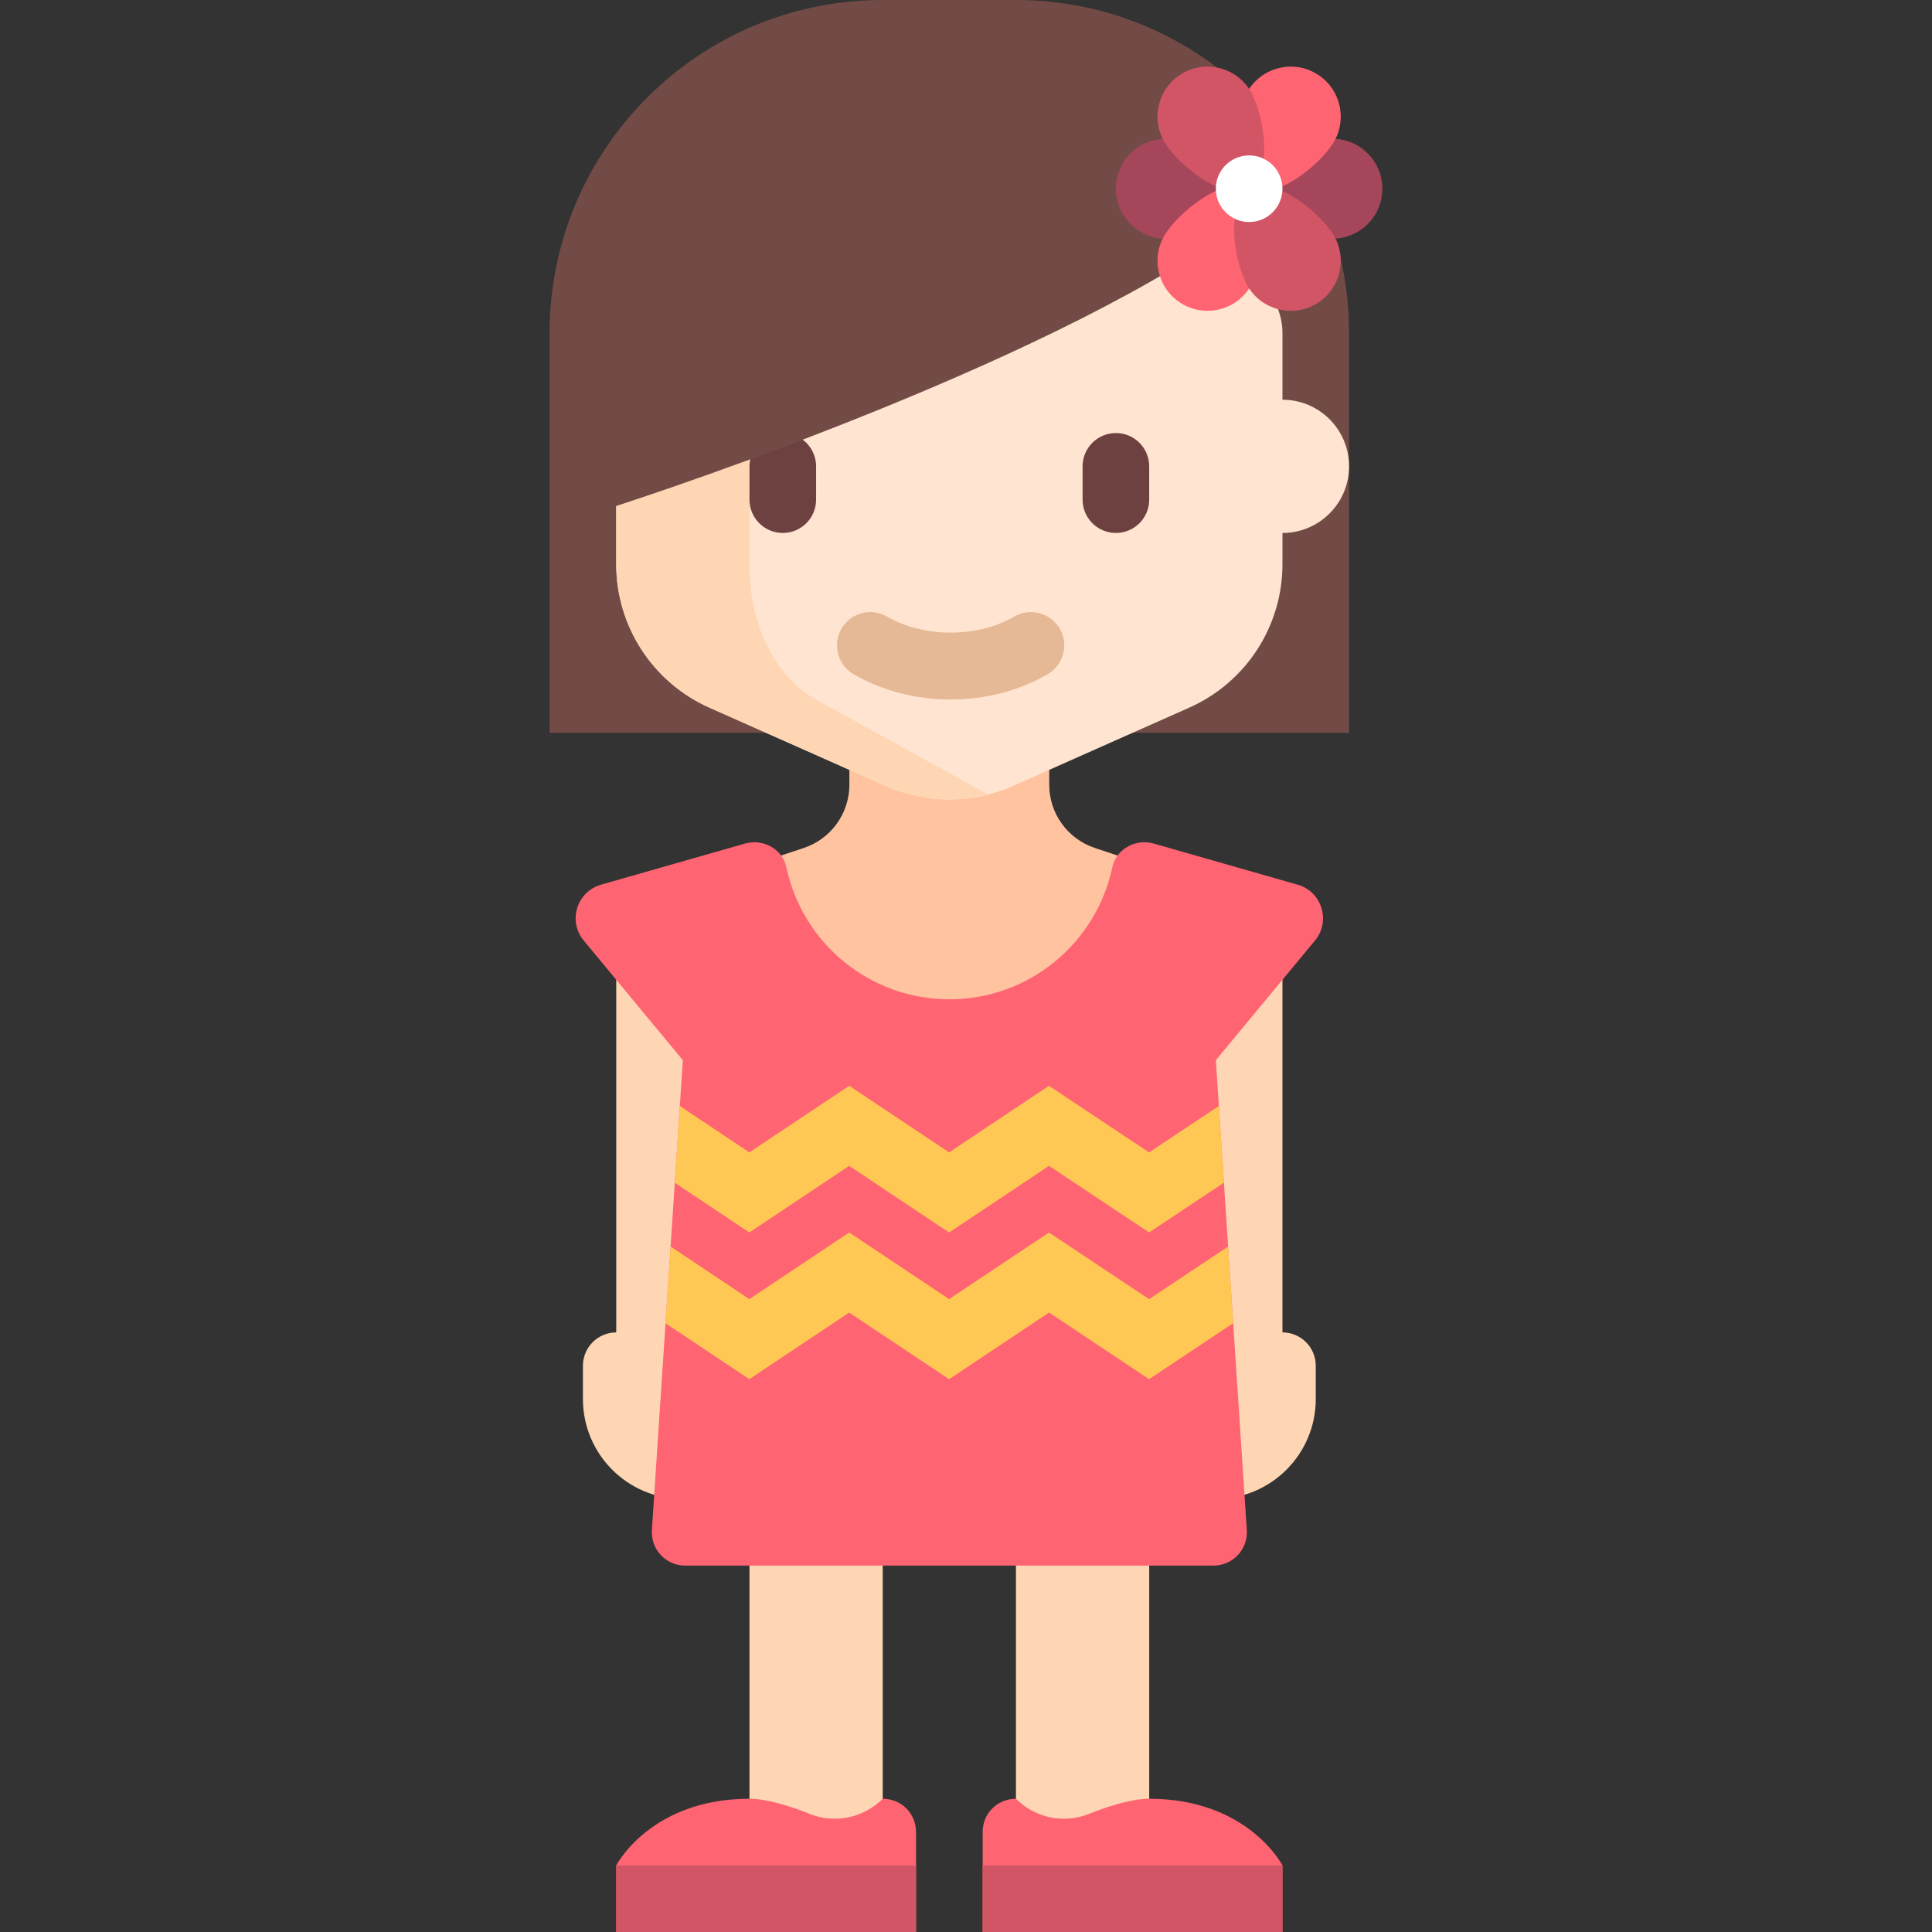 <?xml version="1.0" encoding="iso-8859-1"?>
<!-- Generator: Adobe Illustrator 19.0.0, SVG Export Plug-In . SVG Version: 6.00 Build 0)  -->
<svg version="1.1" id="Layer_1" xmlns="http://www.w3.org/2000/svg" xmlns:xlink="http://www.w3.org/1999/xlink" x="0px" y="0px"
	 viewBox="0 0 464 464" style="enable-background:new 0 0 464 464;" xml:space="preserve">
<rect x="0" y="0" width="464" height="464" fill="#333333" stroke="none"/>
<g>
	<path style="fill:#FFC3A0;" d="M251.99,188.468V183h-48v5.468c0,6.887-4.407,13.001-10.94,15.179l-8.617,2.873
		c3.151,21.208,21.431,37.48,43.516,37.48c22.094,0,40.38-16.286,43.519-37.507l-8.537-2.846
		C256.396,201.469,251.99,195.355,251.99,188.468z"/>
	<g>
		<g>
			<path style="fill:#734B46;" d="M324,176H132V80c0-44.183,35.817-80,80-80h32c44.183,0,80,35.817,80,80V176z"/>
		</g>
	</g>
	<g>
		<g>
			<rect x="180" y="373" style="fill:#FFD6B3;" width="32" height="67"/>
		</g>
	</g>
	<g>
		<g>
			<rect x="244" y="373" style="fill:#FFD6B3;" width="32" height="67"/>
		</g>
	</g>
	<path style="fill:#FFD6B3;" d="M148,224v96c-4.418,0-8,3.582-8,8v8c0,13.255,10.745,24,24,24h8V224H148z"/>
	<path style="fill:#FFD6B3;" d="M308,320v-96h-24v136h8c13.255,0,24-10.745,24-24v-8C316,323.582,312.418,320,308,320z"/>
	<g>
		<g>
			<path style="fill:#FFE5D1;" d="M308,96V80c0-8.837-7.163-16-16-16H164c-8.837,0-16,7.163-16,16v55.513
				c0,14.891,8.77,28.385,22.377,34.433l42.315,18.806c4.818,2.142,10.031,3.248,15.304,3.248h0.008
				c5.272,0,10.485-1.106,15.303-3.248l42.315-18.806C299.23,163.898,308,150.404,308,135.513V128c8.836,0,16-7.164,16-16
				C324,103.163,316.836,96,308,96z"/>
		</g>
	</g>
	<g>
		<g>
			<g>
				<path style="fill:#FFD6B3;" d="M196,168c-9.75-5.5-16-17.597-16-32.487V80c0-8.837,7.164-16,16-16h-32c-8.836,0-16,7.163-16,16
					v55.513c0,14.891,8.77,28.386,22.377,34.433l42.315,18.807c4.818,2.142,10.031,3.248,15.304,3.248h0.008
					c3.116,0,6.178-0.504,9.183-1.262L196,168z"/>
			</g>
		</g>
	</g>
	<g>
		<g>
			<path style="fill:#6E4141;" d="M188,128L188,128c-4.418,0-8-3.582-8-8v-8c0-4.418,3.582-8,8-8l0,0c4.418,0,8,3.582,8,8v8
				C196,124.418,192.418,128,188,128z"/>
		</g>
	</g>
	<g>
		<g>
			<path style="fill:#6E4141;" d="M268,128L268,128c-4.418,0-8-3.582-8-8v-8c0-4.418,3.582-8,8-8l0,0c4.418,0,8,3.582,8,8v8
				C276,124.418,272.418,128,268,128z"/>
		</g>
	</g>
	<g>
		<g>
			<path style="fill:#E6B996;" d="M228.305,168c-8.375,0-16.438-2.102-23.305-6.074c-3.82-2.215-5.133-7.109-2.914-10.934
				c2.211-3.824,7.078-5.125,10.93-2.918c8.875,5.141,21.703,5.141,30.578,0c3.836-2.207,8.719-0.906,10.93,2.918
				c2.219,3.824,0.906,8.719-2.914,10.934C244.742,165.898,236.68,168,228.305,168z"/>
		</g>
	</g>
	<g>
		<g>
			<path style="fill:#FF6472;" d="M311.659,212.474l-34.586-9.882c-4.329-1.237-9.006,1.299-9.935,5.704
				C263.319,226.407,247.247,240,228,240s-35.319-13.593-39.138-31.703c-0.929-4.405-5.607-6.941-9.935-5.704l-34.586,9.882
				c-5.817,1.662-8.012,8.751-4.153,13.41L164,254.627l-7.438,112.847c-0.304,4.615,3.357,8.526,7.983,8.526h126.911
				c4.625,0,8.287-3.911,7.983-8.526L292,254.627l23.812-28.743C319.672,221.225,317.476,214.136,311.659,212.474z"/>
		</g>
	</g>
	<g>
		<g>
			<path style="fill:#FF6472;" d="M220,464v-24c0-4.518-3.576-8-8-8l0,0l0,0c-4.583,4.581-11.439,6.067-17.458,3.663
				C189.83,433.782,184.247,432,180,432c-23.75,0-32,16-32,16v16H220z"/>
		</g>
	</g>
	<g>
		<g>
			<rect x="148" y="448" style="fill:#D25566;" width="72" height="16"/>
		</g>
	</g>
	<g>
		<g>
			<path style="fill:#FF6472;" d="M236,464v-24c0-4.518,3.576-8,8-8l0,0l0,0c4.583,4.581,11.439,6.067,17.458,3.663
				C266.17,433.782,271.753,432,276,432c23.75,0,32,16,32,16v16H236z"/>
		</g>
	</g>
	<g>
		<g>
			<rect x="236" y="448" style="fill:#D25566;" width="72" height="16"/>
		</g>
	</g>
	<g>
		<g>
			<path style="fill:#734B46;" d="M292,58c-50.414,33.778-145.5,64-145.5,64V58H292z"/>
		</g>
	</g>
	<g>
		<g>
			<polygon style="fill:#FFC855;" points="292.724,265.616 275.969,276.773 251.922,260.773 227.938,276.766 203.945,260.766 
				179.961,276.766 163.275,265.617 162.061,284.052 179.961,296 203.945,280 227.938,296 251.938,279.992 275.969,295.992 
				293.938,284.029 			"/>
		</g>
	</g>
	<g>
		<g>
			<polygon style="fill:#FFC855;" points="294.949,299.369 275.969,312.008 251.922,296.008 227.938,312 203.945,296 179.961,312 
				161.051,299.365 159.836,317.801 179.961,331.234 203.945,315.234 227.938,331.234 251.938,315.227 275.969,331.227 
				296.163,317.782 			"/>
		</g>
	</g>
	<g>
		<g>
			<g>
				<path style="fill:#A5465A;" d="M300,45.323c0,6.627-13.373,12-20,12s-12-5.373-12-12s5.373-12,12-12S300,38.695,300,45.323z"/>
			</g>
		</g>
		<g>
			<g>
				<path style="fill:#A5465A;" d="M300,45.323c0-6.627,13.373-12,20-12s12,5.373,12,12s-5.373,12-12,12S300,51.95,300,45.323z"/>
			</g>
		</g>
		<g>
			<g>
				<path style="fill:#FF6472;" d="M300,45.323c5.74,3.314,3.706,17.581,0.392,23.321S289.74,76.349,284,73.035
					s-7.706-10.653-4.392-16.392S294.26,42.009,300,45.323z"/>
			</g>
		</g>
		<g>
			<g>
				<path style="fill:#FF6472;" d="M300,45.323c-5.74-3.314-3.706-17.581-0.392-23.321S310.26,14.296,316,17.61
					s7.706,10.653,4.392,16.392S305.74,48.636,300,45.323z"/>
			</g>
		</g>
		<g>
			<g>
				<path style="fill:#D25566;" d="M300,45.323c-5.74,3.314-3.706,17.581-0.392,23.321S310.26,76.349,316,73.035
					s7.706-10.653,4.392-16.392S305.74,42.009,300,45.323z"/>
			</g>
		</g>
		<g>
			<g>
				<path style="fill:#D25566;" d="M300,45.323c5.74-3.314,3.706-17.581,0.392-23.321S289.74,14.296,284,17.61
					s-7.706,10.653-4.392,16.392S294.26,48.636,300,45.323z"/>
			</g>
		</g>
		<g>
			<g>
				<circle style="fill:#FFFFFF;" cx="300" cy="45.323" r="8"/>
			</g>
		</g>
	</g>
</g>
<g>
</g>
<g>
</g>
<g>
</g>
<g>
</g>
<g>
</g>
<g>
</g>
<g>
</g>
<g>
</g>
<g>
</g>
<g>
</g>
<g>
</g>
<g>
</g>
<g>
</g>
<g>
</g>
<g>
</g>
</svg>
